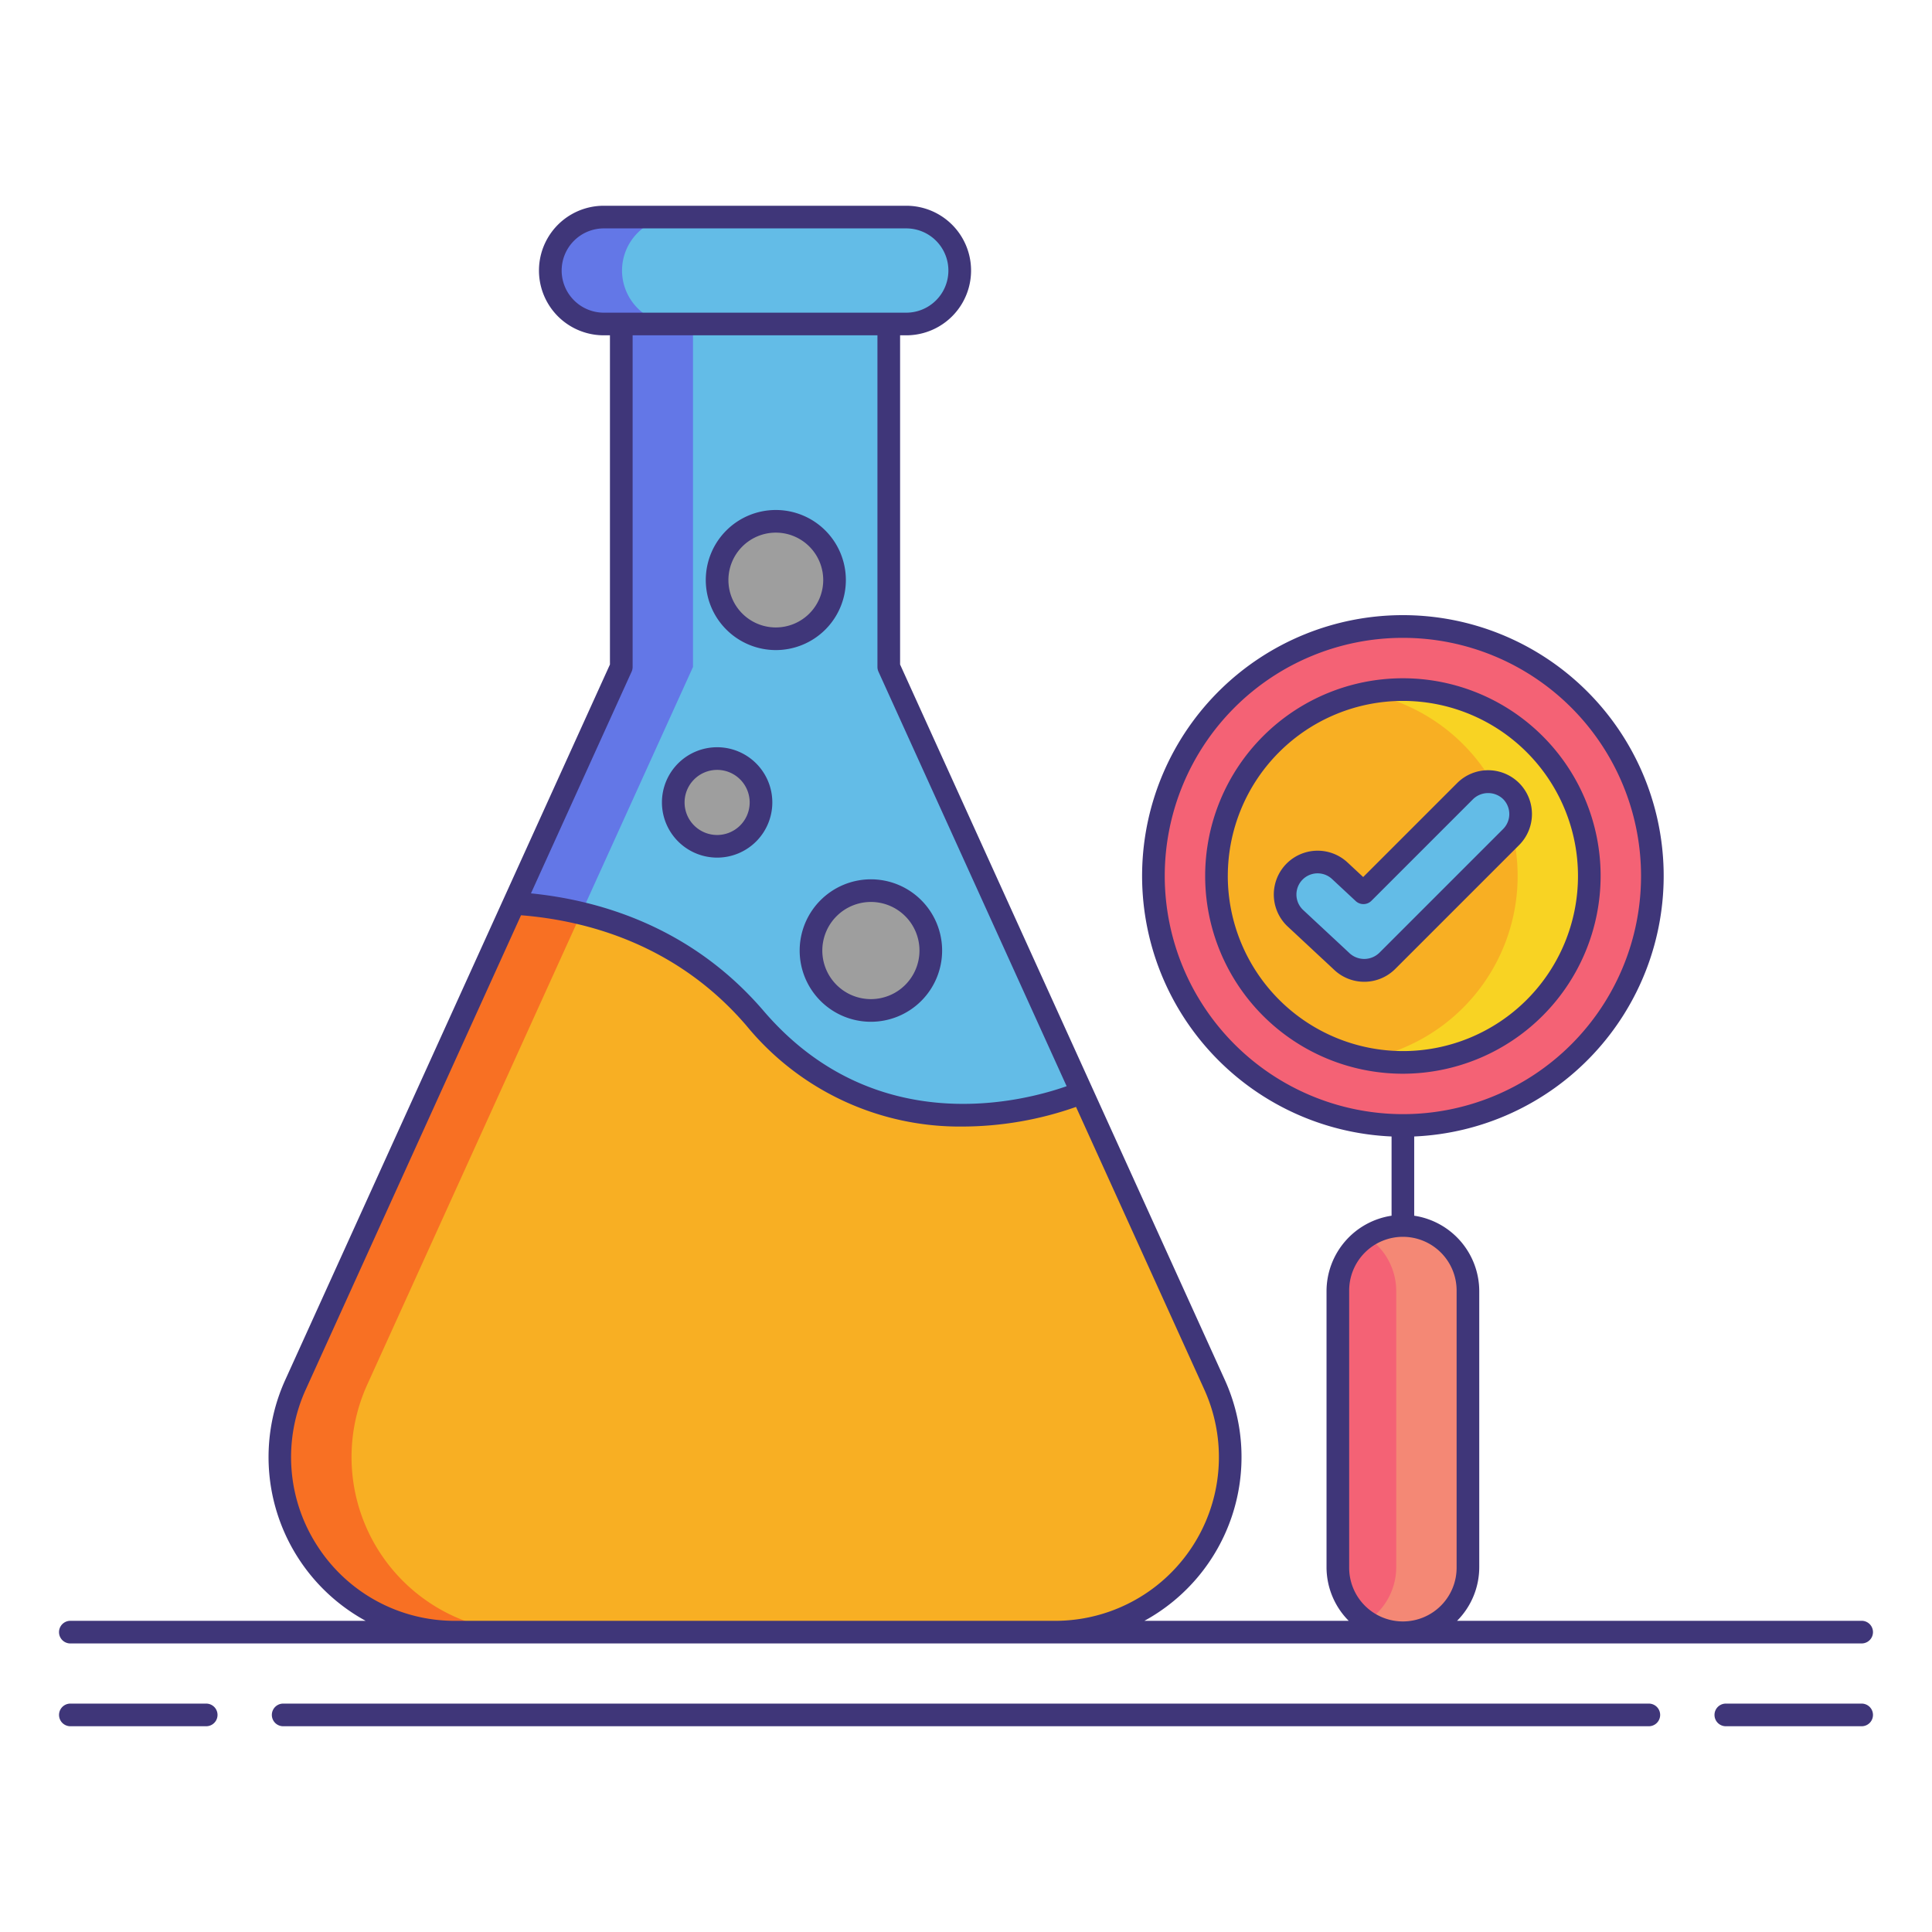 <svg xmlns="http://www.w3.org/2000/svg" viewBox="0 0 256 256"><title>icons_</title><rect x="177.271" y="162.47" width="17.238" height="53.794" rx="8.619" ry="8.619" fill="#f46275"/><path d="M185.89,162.47a8.574,8.574,0,0,0-4.75,1.43,8.607,8.607,0,0,1,3.869,7.189v36.556a8.607,8.607,0,0,1-3.869,7.189,8.615,8.615,0,0,0,13.369-7.189V171.089A8.619,8.619,0,0,0,185.89,162.47Z" fill="#f48875"/><circle cx="185.89" cy="116.074" r="33.056" fill="#f46275"/><circle cx="185.89" cy="116.074" r="24.701" fill="#f8af23"/><path d="M185.89,91.373a24.81,24.81,0,0,0-4.75.461,24.7,24.7,0,0,1,0,48.48,24.7,24.7,0,1,0,4.75-48.941Z" fill="#f8d323"/><path d="M160.938,183.486,117.767,88.375V42.93H82.326V88.375L39.155,183.486a23.192,23.192,0,0,0,21.118,32.777H139.82A23.192,23.192,0,0,0,160.938,183.486Z" fill="#63bce7"/><path d="M48.655,183.486,91.826,88.375V42.93h-9.5V88.375L39.155,183.486a23.192,23.192,0,0,0,21.118,32.777h9.5A23.192,23.192,0,0,1,48.655,183.486Z" fill="#6377e7"/><rect x="72.921" y="28.764" width="54.25" height="14.167" rx="7.083" ry="7.083" fill="#63bce7"/><path d="M82.421,35.847h0A7.1,7.1,0,0,1,89.5,28.764H80a7.1,7.1,0,0,0-7.083,7.083h0A7.1,7.1,0,0,0,80,42.93h9.5A7.1,7.1,0,0,1,82.421,35.847Z" fill="#6377e7"/><path d="M160.938,183.486l-17.579-38.729h0s-25.313,11.173-43.313-9.827c-9.792-11.423-22.436-14.654-31.939-15.23L39.155,183.486a23.192,23.192,0,0,0,21.118,32.777H139.82A23.192,23.192,0,0,0,160.938,183.486Z" fill="#f8af23"/><path d="M48.655,183.486l28.356-62.472a52.184,52.184,0,0,0-8.9-1.314L39.155,183.486a23.192,23.192,0,0,0,21.118,32.777h9.5A23.192,23.192,0,0,1,48.655,183.486Z" fill="#f87023"/><circle cx="115.398" cy="125.951" r="7.938" fill="#9e9e9e"/><circle cx="95.023" cy="106.326" r="5.813" fill="#9e9e9e"/><circle cx="102.804" cy="76.857" r="7.781" fill="#9e9e9e"/><path d="M180.769,128.588a4.292,4.292,0,0,1-2.934-1.156l-6.176-5.755a4.306,4.306,0,1,1,5.871-6.3l3.135,2.921,13.477-13.477a4.306,4.306,0,1,1,6.089,6.09l-16.417,16.416A4.294,4.294,0,0,1,180.769,128.588Z" fill="#63bce7"/><path d="M212.091,116.074a26.2,26.2,0,1,0-26.2,26.2A26.231,26.231,0,0,0,212.091,116.074Zm-49.4,0a23.2,23.2,0,1,1,23.2,23.2A23.227,23.227,0,0,1,162.689,116.074Z" fill="#3f3679"/><path d="M105.96,125.951a9.438,9.438,0,1,0,9.438-9.437A9.448,9.448,0,0,0,105.96,125.951Zm9.438-6.437a6.437,6.437,0,1,1-6.437,6.438A6.445,6.445,0,0,1,115.4,119.514Z" fill="#3f3679"/><path d="M95.022,113.639a7.313,7.313,0,1,0-7.312-7.312A7.321,7.321,0,0,0,95.022,113.639Zm0-11.625a4.313,4.313,0,1,1-4.312,4.313A4.317,4.317,0,0,1,95.022,102.014Z" fill="#3f3679"/><path d="M102.8,86.139a9.281,9.281,0,1,0-9.281-9.281A9.291,9.291,0,0,0,102.8,86.139Zm0-15.562a6.281,6.281,0,1,1-6.281,6.281A6.288,6.288,0,0,1,102.8,70.576Z" fill="#3f3679"/><path d="M201.292,103.76a5.807,5.807,0,0,0-8.211,0l-12.453,12.453-2.076-1.934a5.806,5.806,0,1,0-7.916,8.5l6.176,5.754a5.805,5.805,0,0,0,8.063-.142l16.417-16.416A5.813,5.813,0,0,0,201.292,103.76Zm-2.121,6.09-16.417,16.416a2.871,2.871,0,0,1-3.9.069l-6.177-5.754a2.806,2.806,0,0,1,3.826-4.106l3.136,2.921a1.5,1.5,0,0,0,2.083-.037L195.2,105.881a2.875,2.875,0,0,1,3.969,0A2.811,2.811,0,0,1,199.171,109.85Z" fill="#3f3679"/><path d="M27.323,225.736h-18a1.5,1.5,0,0,0,0,3h18a1.5,1.5,0,1,0,0-3Z" fill="#3f3679"/><path d="M246.68,225.736h-18a1.5,1.5,0,0,0,0,3h18a1.5,1.5,0,0,0,0-3Z" fill="#3f3679"/><path d="M218.479,225.736H37.521a1.5,1.5,0,0,0,0,3H218.479a1.5,1.5,0,0,0,0-3Z" fill="#3f3679"/><path d="M9.32,217.764H246.68a1.5,1.5,0,0,0,0-3H193.072a10.085,10.085,0,0,0,2.937-7.119V171.089a10.126,10.126,0,0,0-8.619-10v-10.5a34.556,34.556,0,1,0-3,0v10.5a10.126,10.126,0,0,0-8.618,10v36.556a10.085,10.085,0,0,0,2.937,7.119H151.645a24.729,24.729,0,0,0,10.66-31.9L119.267,88.05V44.43h.821a8.583,8.583,0,1,0,0-17.167H80A8.583,8.583,0,0,0,80,44.43h.821V88.05L37.788,182.866a24.729,24.729,0,0,0,10.66,31.9H9.32a1.5,1.5,0,0,0,0,3Zm145.014-101.69a31.556,31.556,0,1,1,31.556,31.556A31.592,31.592,0,0,1,154.334,116.074Zm24.438,91.571V171.089a7.119,7.119,0,1,1,14.237,0v36.556a7.119,7.119,0,1,1-14.237,0ZM74.422,35.847A5.589,5.589,0,0,1,80,30.264h40.083a5.583,5.583,0,1,1,0,11.167H80A5.59,5.59,0,0,1,74.422,35.847ZM83.692,89a1.509,1.509,0,0,0,.134-.62V44.43h32.44V88.375a1.509,1.509,0,0,0,.134.62l24.934,54.932c-5.821,2.052-25.434,7.195-40.149-9.973-9.541-11.131-21.723-14.666-30.83-15.578ZM42.038,204.821a21.605,21.605,0,0,1-1.518-20.714l28.52-62.831c8.636.692,20.605,3.825,29.868,14.631a36.54,36.54,0,0,0,28.66,13.366,45.552,45.552,0,0,0,15.01-2.6l16.994,37.438a21.692,21.692,0,0,1-19.752,30.657H60.272A21.607,21.607,0,0,1,42.038,204.821Z" fill="#3f3679"/></svg>